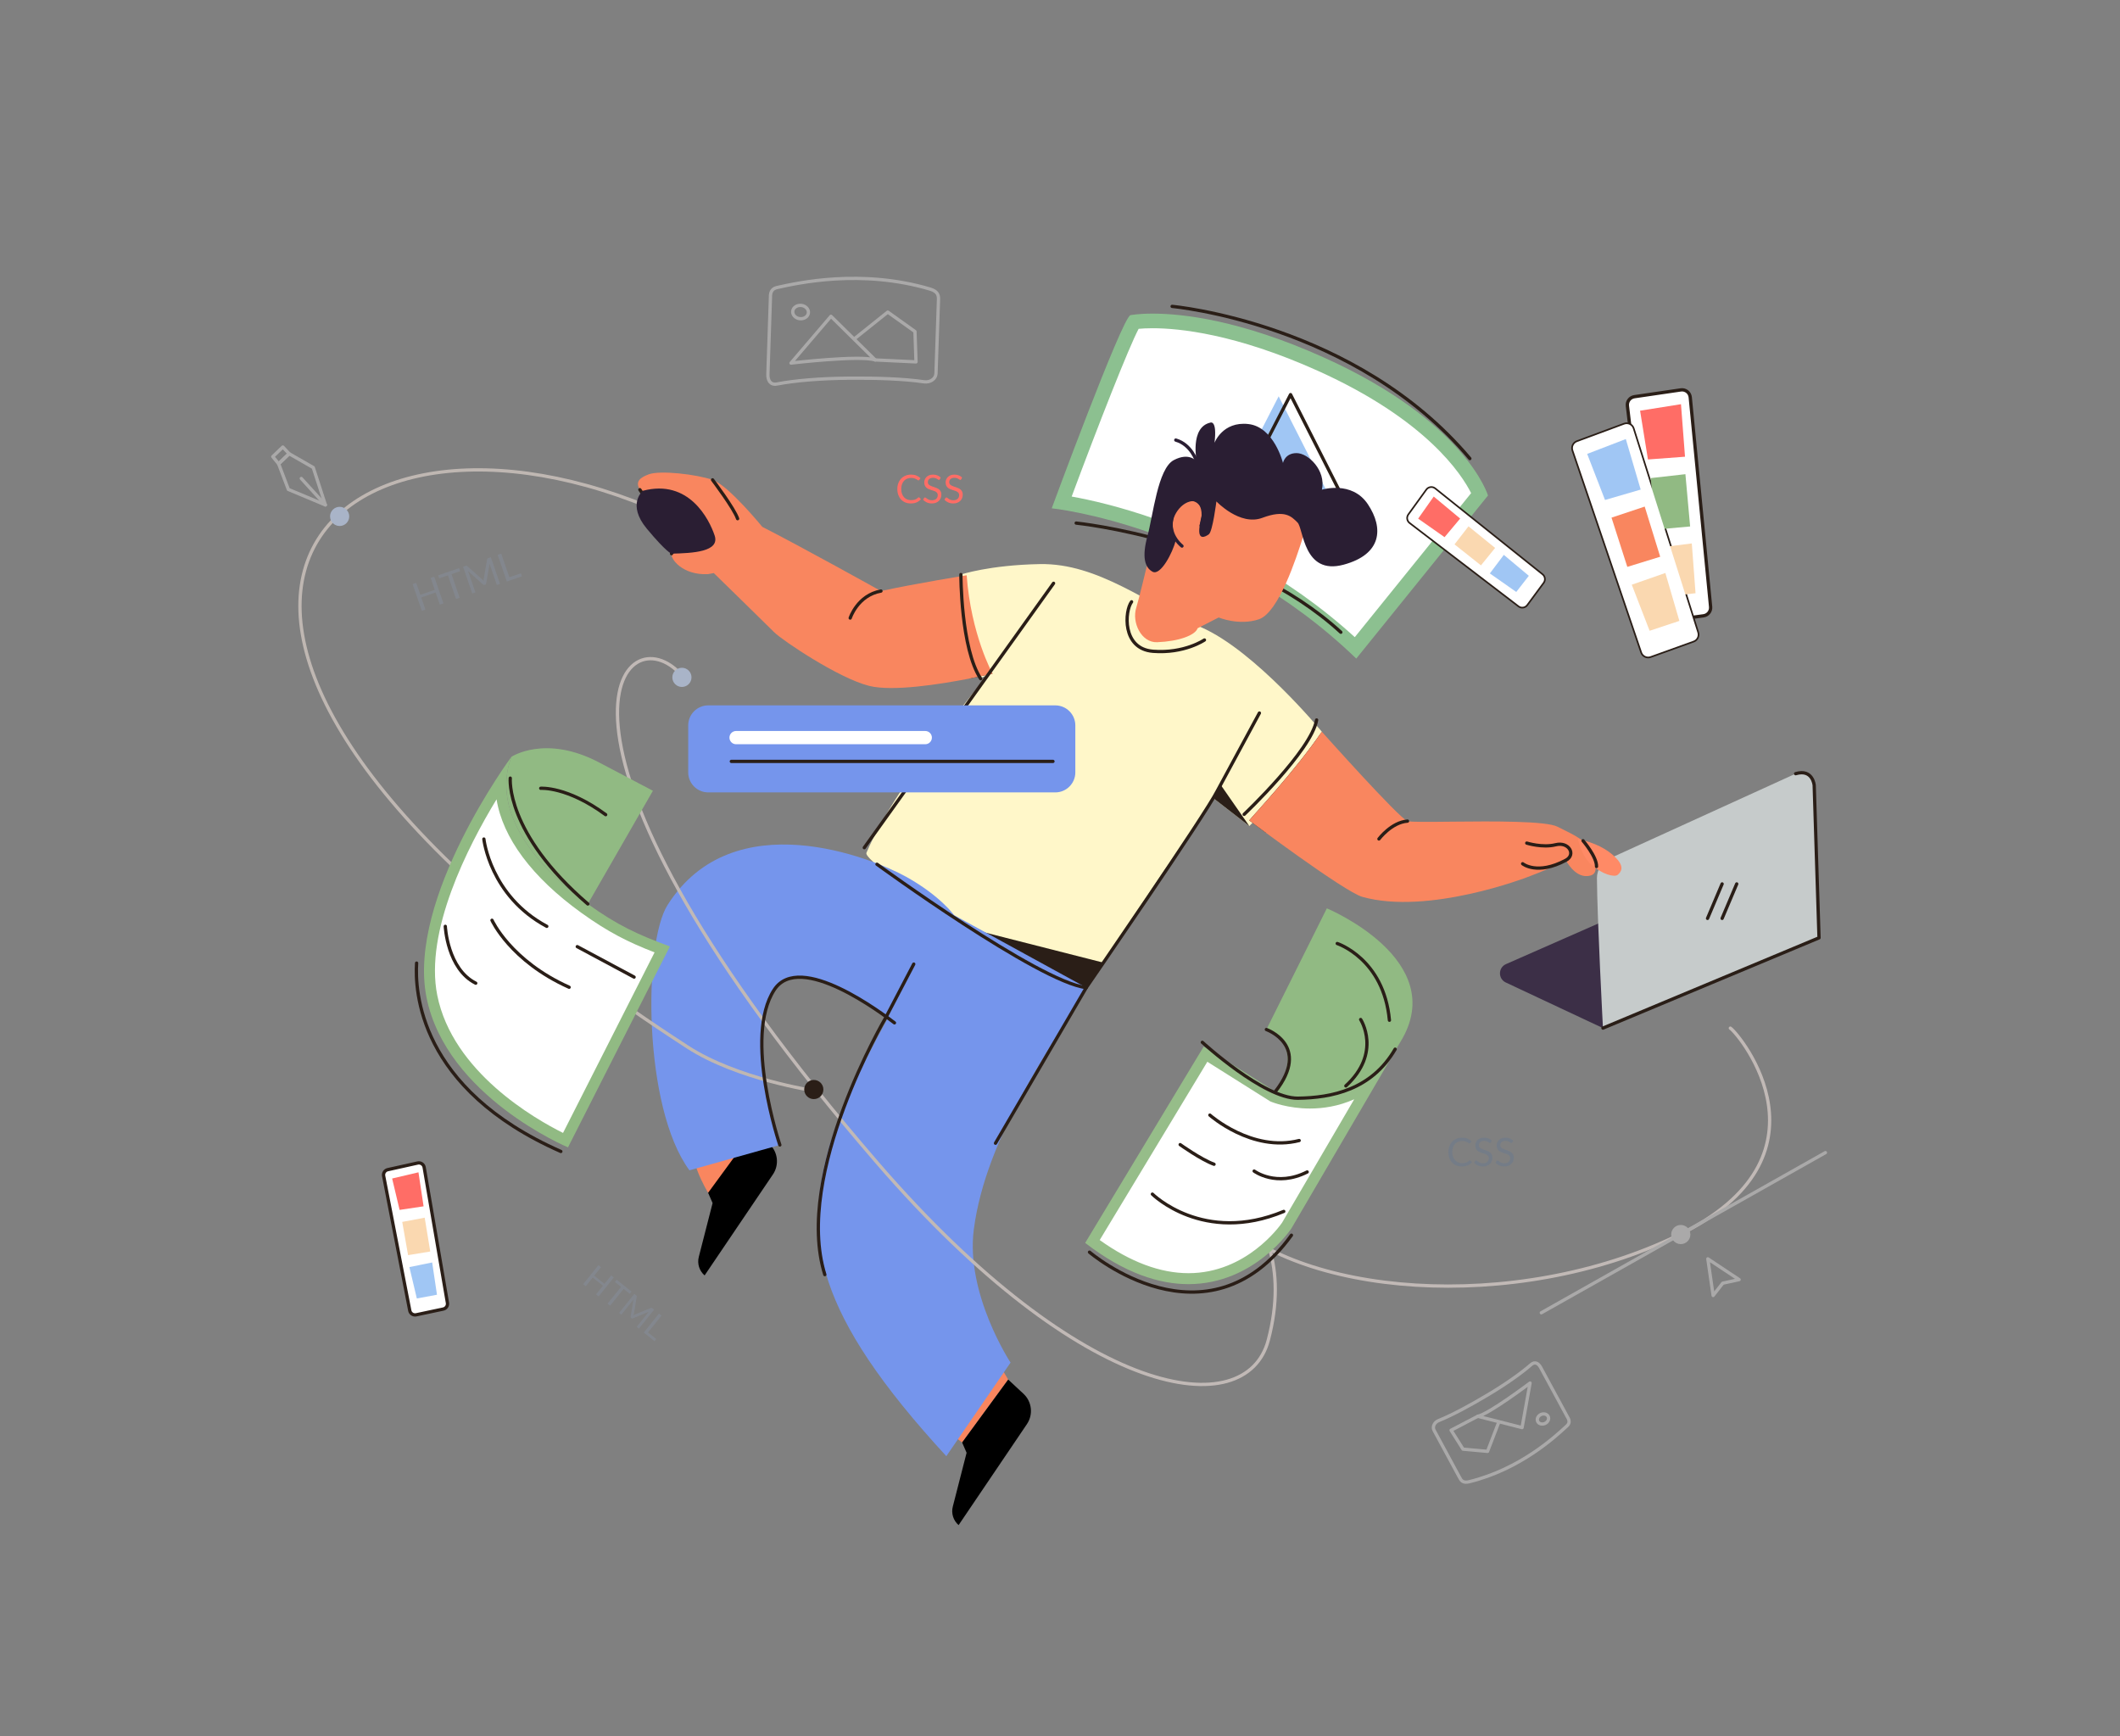 <svg width="646" height="529" viewBox="0 0 646 529" fill="none" xmlns="http://www.w3.org/2000/svg" class="hello-svg">
        <rect x="0" y="0" width="646" height="529" fill="#808080" stroke="none"/>
        <g id="Hello Image">
        <g id="video">
        <path id="Vector" d="M413.063 197.387C376.977 163.563 334.703 154.839 323.526 153.056C331.05 132.757 342.682 102.574 345.579 98.103C346.511 97.978 348.414 97.781 351.226 97.781C359.437 97.781 377.006 99.489 402.423 110.926C439.127 127.441 448.953 146.022 450.883 150.566L413.063 197.387Z" fill="white"/>
        <path id="Vector_2" d="M371.018 156.945L389.634 120.751L408.768 158.496L371.018 156.945Z" fill="#A0C6F4"/>
        <path id="Vector_3" d="M374.638 156.428L393.254 120.234L412.388 157.979L374.638 156.428Z" stroke="#2A1E17" stroke-miterlimit="10" stroke-linecap="round" stroke-linejoin="round"/>
        <path id="Vector_4" d="M233.991 114.029L234.763 90.739C234.682 88.565 235.567 87.872 236.907 87.576C243.236 86.176 262.469 81.888 283.389 88.071C286.092 88.871 286.006 90.302 285.963 91.589L285.215 113.794C285.16 115.424 283.457 116.605 281.555 116.327C275.448 115.432 267.14 115.156 258.702 115.227C249.986 115.301 242.219 115.949 236.782 116.996C234.709 117.395 233.931 115.849 233.991 114.029Z" stroke="#AAA9A9" stroke-miterlimit="10" stroke-linecap="round" stroke-linejoin="round"/>
        <path id="Vector_5" d="M241.031 110.624L253.207 96.373L266.687 109.673C262.04 108.16 241.031 110.624 241.031 110.624Z" stroke="#AAA9A9" stroke-miterlimit="10" stroke-linecap="round" stroke-linejoin="round"/>
        <path id="Vector_6" d="M260.671 102.969L270.515 95.092L278.809 101.012L279.121 110.267L266.684 109.673" stroke="#AAA9A9" stroke-miterlimit="10" stroke-linecap="round" stroke-linejoin="round"/>
        <path id="Vector_7" d="M246.331 94.951C246.459 96.073 245.498 97.042 244.181 97.114C242.865 97.187 241.694 96.335 241.565 95.212C241.436 94.09 242.399 93.121 243.715 93.048C245.031 92.976 246.203 93.828 246.331 94.951Z" stroke="#AAA9A9" stroke-miterlimit="10" stroke-linecap="round" stroke-linejoin="round"/>
        <path id="Vector_8" d="M351.228 100.009C359.26 100.009 376.472 101.692 401.511 112.957C434.718 127.899 445.448 144.602 448.275 150.253L412.827 194.136C391.495 174.716 368.502 163.989 352.599 158.342C341.322 154.338 332.091 152.286 326.557 151.292C334.873 128.945 343.923 105.94 346.961 100.189C347.947 100.097 349.376 100.009 351.228 100.009ZM351.228 95.554C346.762 95.554 344.467 96.025 344.467 96.025C341.858 96.895 320.479 154.876 320.479 154.876C320.479 154.876 371.227 160.052 413.278 200.666L453.418 150.973C453.418 150.973 446.72 128.414 403.338 108.895C377.917 97.456 360.196 95.554 351.228 95.554Z" fill="#8CC090"/>
        <path id="Vector_9" d="M469.442 416.618L477.609 431.698C478.469 433.049 478.165 433.819 477.424 434.505C473.923 437.746 463.3 447.619 447.713 451.466C445.699 451.964 445.222 451.023 444.77 450.19L436.99 435.808C436.42 434.751 437.061 433.368 438.373 432.839C442.585 431.136 447.964 428.223 453.297 425.043C458.806 421.757 463.499 418.457 466.563 415.773C467.734 414.745 468.803 415.439 469.442 416.618Z" stroke="#AAA9A9" stroke-miterlimit="10" stroke-linecap="round" stroke-linejoin="round"/>
        <path id="Vector_10" d="M466.236 421.397L463.799 434.976L450.293 431.535C453.807 430.772 466.236 421.397 466.236 421.397Z" stroke="#AAA9A9" stroke-miterlimit="10" stroke-linecap="round" stroke-linejoin="round"/>
        <path id="Vector_11" d="M456.606 433.561L453.282 442.222L445.812 441.546L442.173 435.781L450.293 431.537" stroke="#AAA9A9" stroke-miterlimit="10" stroke-linecap="round" stroke-linejoin="round"/>
        <path id="Vector_12" d="M468.696 433.323C468.198 432.657 468.448 431.685 469.258 431.151C470.066 430.616 471.128 430.72 471.627 431.386C472.126 432.052 471.875 433.024 471.065 433.558C470.256 434.093 469.195 433.989 468.696 433.323Z" stroke="#AAA9A9" stroke-miterlimit="10" stroke-linecap="round" stroke-linejoin="round"/>
        <path id="Vector_13" d="M327.928 159.378C327.928 159.378 377.83 164.418 408.576 192.642" stroke="#2A1E17" stroke-miterlimit="10" stroke-linecap="round" stroke-linejoin="round"/>
        <path id="Vector_14" d="M357.163 93.355C357.163 93.355 413.111 98.395 447.892 139.723" stroke="#2A1E17" stroke-miterlimit="10" stroke-linecap="round" stroke-linejoin="round"/>
        </g>
        <g id="guy">
        <path id="Vector_15" d="M292.801 175.063C292.801 175.063 293.02 197.254 298.965 206.509L301.097 205.656C301.097 205.656 273.08 238.431 264.018 259.846C262.536 263.35 322.19 301.452 331.004 300.916C331.004 300.916 360.068 256.561 370.01 243.412L380.693 251.692C380.693 251.692 401.647 230.472 402.773 222.937C402.773 222.937 382.533 198.31 365.975 191.1C349.417 183.89 334.62 171.537 316.833 171.873C301.435 172.163 292.801 175.063 292.801 175.063Z" fill="#FFF7C9"/>
        <path id="Vector_16" d="M293.835 282.526L326.399 308.08L336.129 293.287L293.835 282.526Z" fill="#2A1E17"/>
        <path id="Vector_17" d="M307.211 420.345L303.33 413.784L289.561 436.731L293.175 439.511L307.211 420.345Z" fill="#F9865F"/>
        <path id="Vector_18" d="M385.75 253.746C382.678 251.488 380.662 249.972 380.662 249.972C381.514 248.836 394.979 234.494 402.773 222.936C402.773 222.936 387.007 254.669 385.75 253.746Z" fill="#2A1E17"/>
        <path id="Vector_19" d="M295.33 206.763C299.574 205.936 302.448 205.252 302.448 205.252C302.448 205.252 294.517 195.254 293.185 177.096C293.185 177.096 289.599 180.96 290.712 191.244C292.116 204.169 295.33 206.763 295.33 206.763Z" fill="#2A1E17"/>
        <path id="Vector_20" d="M215.775 363.433C215.775 363.433 208.64 351.833 211.701 346.149L234.465 348.585L215.775 363.433Z" fill="#F9865F"/>
        <path id="Vector_21" d="M215.775 363.433L217.14 366.566L212.935 382.965C212.405 385.031 213.091 387.215 214.705 388.609L235.523 357.837C237.5 354.916 237.052 350.988 234.465 348.585L229.815 344.263L215.775 363.433Z" fill="black"/>
        <path id="Vector_22" d="M237.632 348.859C237.632 348.859 226.504 316.008 235.92 301.582C243.692 289.678 269.081 309.041 272.56 311.651L290.727 278.845C290.727 278.845 286.533 272.965 276.236 267.21C265.94 261.453 223.406 244.215 203.417 275.749C196.029 287.404 195.916 337.416 210.084 356.584L237.632 348.859Z" fill="#7595EC"/>
        <path id="Vector_23" d="M290.726 278.845C282.464 287.542 257.968 329.906 252.46 350.153C245.092 377.236 247.862 399.699 288.359 443.681L307.934 415.17C307.934 415.17 294.171 394.271 296.74 374.573C300.457 346.074 320.74 318.443 331.003 300.915L290.726 278.845Z" fill="#7595EC"/>
        <path id="Vector_24" d="M380.662 249.973C381.514 248.837 394.979 234.495 402.773 222.937C402.773 222.937 426.334 249.335 428.889 250.186C429.841 250.502 435.616 250.427 442.788 250.353C454.912 250.227 471.026 250.106 474.593 251.889C480.271 254.727 483.677 256.146 485.097 260.121C486.517 264.096 487.075 266.689 483.678 266.932C479.704 267.217 477.149 262.108 477.149 262.108C477.149 262.108 473.902 264.069 465.511 267.217C465.511 267.217 435.318 278.937 415.136 273.269C409.623 271.721 380.662 249.973 380.662 249.973Z" fill="#F9865F"/>
        <path id="Vector_25" d="M197.638 144.539C195.047 145.526 193.474 146.704 194.971 149.204C196.472 151.703 197.138 150.703 201.468 150.37C205.802 150.037 211.966 153.202 214.131 158.533C216.296 163.864 215.631 164.697 214.465 165.363C213.298 166.029 204.969 167.028 204.635 168.694C204.302 170.36 208.01 175.278 215.675 174.944L217.508 174.611C217.508 174.611 233.625 190.351 235.957 192.683C238.289 195.016 255.431 206.627 264.873 208.988C272.051 210.781 286.591 208.468 295.33 206.763C299.575 205.936 302.448 205.252 302.448 205.252C302.448 205.252 295.891 193.441 294.558 175.283C294.558 175.283 278.871 177.803 268.448 180.089C268.448 180.089 244.121 166.529 232.293 160.532C232.293 160.532 221.963 147.872 217.132 146.206C212.3 144.539 201.138 143.206 197.638 144.539Z" fill="#F9865F"/>
        <path id="Vector_26" d="M396.944 163.95C395.072 169.767 389.672 186.596 383.647 188.674C377.62 190.751 371.346 188.142 371.346 188.142L364.928 191.427C364.212 193.575 359.146 195.425 352.605 195.677C347.761 195.863 344.813 189.644 346.246 185.141C346.904 183.074 349.362 172.883 349.362 172.883C349.362 172.883 354.557 153.77 359.336 149.822C364.115 145.875 368.605 141.966 381.361 147.121C400.891 155.017 396.944 163.95 396.944 163.95Z" fill="#F9865F"/>
        <path id="Vector_27" d="M358.223 164.778C357.365 168.351 353.65 175.495 351.221 174.209C348.791 172.923 347.934 169.636 349.649 163.35C351.364 157.063 352.793 142.774 357.652 140.202C362.511 137.63 364.654 140.63 364.654 140.63C364.654 140.63 362.511 130.2 368.798 128.771C368.798 128.771 370.942 127.771 370.084 134.915C370.084 134.915 372.514 128.342 380.373 129.2C388.231 130.057 390.947 141.059 390.947 141.059C390.947 141.059 391.519 138.059 395.091 138.059C398.664 138.059 404.094 143.346 402.809 149.204C402.809 149.204 411.951 146.343 416.813 153.634C421.671 160.921 421.1 168.923 409.381 172.065C397.13 175.353 397.235 161.063 395.378 159.206C393.519 157.349 391.519 155.205 384.66 157.777C377.801 160.348 370.656 152.776 370.656 152.776C370.656 152.776 369.513 161.921 368.369 162.778C367.225 163.636 364.94 164.778 365.511 160.492C366.084 156.205 366.798 156.634 366.369 155.491C365.941 154.348 364.008 150.742 359.94 153.919C355.366 157.492 358.223 164.778 358.223 164.778Z" fill="#2A1E33"/>
        <path id="Vector_28" d="M293.175 439.511L294.539 442.644L290.335 459.045C289.804 461.11 290.491 463.293 292.103 464.687L312.921 433.917C314.898 430.994 314.451 427.066 311.864 424.663L307.213 420.343L293.175 439.511Z" fill="black"/>
        <path id="Vector_29" d="M292.801 175.063C292.801 175.063 292.756 197.568 298.823 206.794" stroke="#2A1E17" stroke-miterlimit="10" stroke-linecap="round" stroke-linejoin="round"/>
        <path id="Vector_30" d="M488.448 313.249L458.836 299.354C456.446 298.231 456.488 294.821 458.904 293.758L513.998 269.518C514.777 269.175 515.665 269.171 516.448 269.507L554.29 285.748L488.448 313.249Z" fill="#3C2F47"/>
        <path id="Vector_31" d="M486.614 267.582C486.689 279.834 488.447 313.249 488.447 313.249L554.289 285.749L552.813 239.25C552.722 236.396 549.756 234.554 547.159 235.738L490.469 261.57C488.111 262.643 486.598 264.992 486.614 267.582Z" fill="#C6CBCB"/>
        <path id="Vector_32" d="M520.316 279.829L524.761 269.323" stroke="#2A1E17" stroke-miterlimit="10" stroke-linecap="round" stroke-linejoin="round"/>
        <path id="Vector_33" d="M524.761 279.829L529.208 269.323" stroke="#2A1E17" stroke-miterlimit="10" stroke-linecap="round" stroke-linejoin="round"/>
        <path id="Vector_34" d="M197.702 154.491C95.274 112.036 16.418 193.802 209.501 319.01C224.704 328.871 248.021 332.329 248.021 332.329" stroke="#BFB7B2" stroke-miterlimit="10" stroke-linecap="round" stroke-linejoin="round"/>
        <path id="Vector_35" d="M84.908 141.316L88.106 138.248L95.452 142.452L99.149 153.848L87.869 149.128L84.908 141.316Z" stroke="#AAA9A9" stroke-miterlimit="10" stroke-linecap="round" stroke-linejoin="round"/>
        <path id="Vector_36" d="M88.106 138.248L84.908 141.317L83.118 139.144L86.188 136.203L88.106 138.248Z" stroke="#AAA9A9" stroke-miterlimit="10" stroke-linecap="round" stroke-linejoin="round"/>
        <path id="Vector_37" d="M99.148 153.848L91.813 145.79" stroke="#AAA9A9" stroke-miterlimit="10" stroke-linecap="round" stroke-linejoin="round"/>
        <path id="Vector_38" d="M522.019 394.728L520.404 383.555L529.934 389.89L524.946 390.977L522.019 394.728Z" stroke="#AAA9A9" stroke-miterlimit="10" stroke-linecap="round" stroke-linejoin="round"/>
        <path id="Vector_39" d="M205.989 204.025C187.932 188.094 158.093 227.82 267.281 354.264C330.267 427.206 379.755 433.747 386.46 408.371C398.487 362.843 355.052 351.334 371.214 369.166C394.715 395.096 461.562 400.573 511.376 376.377C560.527 352.502 530.315 315.425 527.264 313.263" stroke="#C1B9B6" stroke-miterlimit="10" stroke-linecap="round" stroke-linejoin="round"/>
        <path id="Vector_40" d="M515.084 376.151C515.084 377.763 513.776 379.072 512.163 379.072C510.549 379.072 509.242 377.763 509.242 376.151C509.242 374.538 510.549 373.23 512.163 373.23C513.776 373.23 515.084 374.538 515.084 376.151Z" fill="#AAA9A9"/>
        <path id="Vector_41" d="M469.661 399.989L556.238 351.196" stroke="#AAA9A9" stroke-miterlimit="10" stroke-linecap="round" stroke-linejoin="round"/>
        <path id="Vector_42" d="M488.448 313.249L554.289 285.749L552.813 239.251C552.813 239.251 552.375 234.173 547.159 235.738" stroke="#2A1E17" stroke-miterlimit="10" stroke-linecap="round" stroke-linejoin="round"/>
        <path id="Vector_43" d="M106.416 157.346C106.416 158.958 105.109 160.267 103.495 160.267C101.882 160.267 100.574 158.958 100.574 157.346C100.574 155.733 101.882 154.425 103.495 154.425C105.109 154.425 106.416 155.733 106.416 157.346Z" fill="#A9B4C8"/>
        <path id="Vector_44" d="M194.973 149.204C196.473 151.703 197.139 150.703 201.471 150.37C205.803 150.037 211.967 153.202 214.132 158.533C216.296 163.864 215.633 164.697 214.466 165.363C213.299 166.029 204.97 167.028 204.636 168.694" stroke="#2A1E17" stroke-miterlimit="10" stroke-linecap="round" stroke-linejoin="round"/>
        <path id="Vector_45" d="M204.636 168.695C211.156 168.541 219.417 168.127 217.764 163.171C216.111 158.216 209.917 145.825 195.873 149.542C195.873 149.542 190.916 153.672 197.111 161.107C203.307 168.539 204.636 168.695 204.636 168.695Z" fill="#2A1E33"/>
        <path id="Vector_46" d="M237.632 348.859C237.632 348.859 226.504 316.008 235.92 301.582C243.692 289.678 269.081 309.041 272.56 311.651" stroke="#2A1E17" stroke-miterlimit="10" stroke-linecap="round" stroke-linejoin="round"/>
        <path id="Vector_47" d="M480.862 255.658C485.941 256.749 489.809 258.681 492.469 261.462C495.129 264.242 493.92 265.693 492.954 266.539C491.986 267.386 488.239 266.419 484.974 263.517C481.709 260.615 480.862 255.658 480.862 255.658Z" fill="#FF8A66"/>
        <path id="Vector_48" d="M380.692 251.692L370.009 243.412L371.711 238.775L380.692 251.692Z" fill="#2A1E17"/>
        <path id="Vector_49" d="M360.168 166.379C357.443 164.089 355.551 160.055 357.951 156.022C360.351 151.988 364.275 151.442 365.474 152.969C366.674 154.495 367.137 157.068 366.01 160.12" stroke="#2A1E33" stroke-miterlimit="10" stroke-linecap="round" stroke-linejoin="round"/>
        <path id="Vector_50" d="M364.653 140.631C364.653 140.631 363.059 135.445 358.281 134.081" stroke="#2A1E33" stroke-miterlimit="10" stroke-linecap="round" stroke-linejoin="round"/>
        <path id="Vector_51" d="M263.365 258.281L321.039 177.725" stroke="#2A1E17" stroke-miterlimit="10" stroke-linecap="round" stroke-linejoin="round"/>
        <path id="Vector_52" d="M344.811 183.36C342.734 186.062 341.786 197.687 351.347 198.442C360.907 199.196 367.017 194.997 367.017 194.997" stroke="#2A1E17" stroke-miterlimit="10" stroke-linecap="round" stroke-linejoin="round"/>
        <path id="Vector_53" d="M217.131 146.206C217.131 146.206 223.723 154.93 224.76 158.038" stroke="#2A1E17" stroke-miterlimit="10" stroke-linecap="round" stroke-linejoin="round"/>
        <path id="Vector_54" d="M463.971 263.174C463.971 263.174 468.376 266.8 477.147 262.108C480.328 260.406 478.062 256.38 474.037 257.387C470.011 258.393 465.229 256.884 465.229 256.884" stroke="#2A1E17" stroke-miterlimit="10" stroke-linecap="round" stroke-linejoin="round"/>
        <path id="Vector_55" d="M482.374 256.162C482.374 256.162 486.599 261.091 486.483 264.02" stroke="#2A1E17" stroke-miterlimit="10" stroke-linecap="round" stroke-linejoin="round"/>
        <path id="Vector_56" d="M420.184 255.625C420.184 255.625 424.006 250.535 428.888 250.186" stroke="#2A1E17" stroke-miterlimit="10" stroke-linecap="round" stroke-linejoin="round"/>
        <path id="Vector_57" d="M259.069 188.314C259.069 188.314 261.3 181.367 268.447 180.089" stroke="#2A1E17" stroke-miterlimit="10" stroke-linecap="round" stroke-linejoin="round"/>
        <path id="Vector_58" d="M278.436 293.752L269.91 310.063C269.91 310.063 241.797 357.632 251.336 388.365" stroke="#2A1E17" stroke-miterlimit="10" stroke-linecap="round" stroke-linejoin="round"/>
        <path id="Vector_59" d="M303.343 348.328L331.004 300.916C331.004 300.916 367.258 248.34 370.968 240.921L383.761 217.255" stroke="#2A1E17" stroke-miterlimit="10" stroke-linecap="round" stroke-linejoin="round"/>
        <path id="Vector_60" d="M267.227 263.331C267.227 263.331 316.416 299.19 331.004 300.917" stroke="#2A1E17" stroke-miterlimit="10" stroke-linecap="round" stroke-linejoin="round"/>
        <path id="Vector_61" d="M401.193 219.37C399.648 228.646 379.112 248.124 379.112 248.124" stroke="#2A1E17" stroke-miterlimit="10" stroke-linecap="round" stroke-linejoin="round"/>
        <path id="Vector_62" d="M250.901 331.969C250.901 333.581 249.593 334.888 247.98 334.888C246.367 334.888 245.059 333.581 245.059 331.969C245.059 330.355 246.367 329.048 247.98 329.048C249.593 329.048 250.901 330.355 250.901 331.969Z" fill="#2A1E17"/>
        <path id="Vector_63" d="M210.713 206.386C210.713 207.998 209.404 209.307 207.791 209.307C206.179 209.307 204.871 207.998 204.871 206.386C204.871 204.773 206.179 203.465 207.791 203.465C209.404 203.465 210.713 204.774 210.713 206.386Z" fill="#A9B4C8"/>
        </g>
        <g id="color-pallete">
        <path id="Vector_64" d="M429.679 159.157L462.865 184.554C463.592 185.111 464.635 184.963 465.18 184.226L470.19 177.436C470.712 176.726 470.583 175.732 469.895 175.183L437.177 149.007C436.446 148.421 435.375 148.567 434.826 149.325L429.347 156.895C428.827 157.614 428.973 158.618 429.679 159.157Z" stroke="#2A1E17" stroke-miterlimit="10" stroke-linecap="round" stroke-linejoin="round"/>
        <path id="Vector_65" d="M116.902 358.3L124.863 399.319C125.037 400.22 125.915 400.8 126.812 400.611L135.067 398.858C135.928 398.676 136.491 397.845 136.343 396.977L129.249 355.684C129.09 354.762 128.192 354.159 127.278 354.361L118.156 356.386C117.289 356.579 116.733 357.427 116.902 358.3Z" fill="white"/>
        <path id="Vector_66" d="M429.679 159.157L462.865 184.554C463.592 185.111 464.635 184.963 465.18 184.226L470.19 177.436C470.712 176.726 470.583 175.732 469.895 175.183L437.177 149.007C436.446 148.421 435.375 148.567 434.826 149.325L429.347 156.895C428.827 157.614 428.973 158.618 429.679 159.157Z" fill="white"/>
        <path id="Vector_67" d="M432.135 158.023L440.183 163.669L444.933 158.002L436.882 151.29L432.135 158.023Z" fill="#FF6D66"/>
        <path id="Vector_68" d="M495.894 123.649L503.456 187.191C503.619 188.586 504.898 189.573 506.289 189.382L519.093 187.629C520.429 187.446 521.382 186.241 521.252 184.899L515.046 121.04C514.906 119.612 513.602 118.591 512.184 118.799L498.025 120.869C496.678 121.066 495.734 122.299 495.894 123.649Z" fill="white"/>
        <path id="Vector_69" d="M443.214 165.871L451.271 172.265L455.59 166.951L447.48 160.369L443.214 165.871Z" fill="#FAD8B0"/>
        <path id="Vector_70" d="M453.983 174.72L462.03 180.367L465.864 175.442L458.24 169.063L453.983 174.72Z" fill="#A0C6F4"/>
        <path id="Vector_71" d="M495.894 123.649L503.456 187.191C503.619 188.586 504.898 189.573 506.289 189.382L519.093 187.629C520.429 187.446 521.382 186.241 521.252 184.899L515.046 121.04C514.906 119.612 513.602 118.591 512.184 118.799L498.025 120.869C496.678 121.066 495.734 122.299 495.894 123.649Z" stroke="#2A1E17" stroke-miterlimit="10" stroke-linecap="round" stroke-linejoin="round"/>
        <path id="Vector_72" d="M479.387 137.178L500.328 198.727C500.687 199.784 501.844 200.341 502.894 199.962L516.01 195.241C517.019 194.878 517.562 193.782 517.239 192.76L497.575 130.603C497.232 129.515 496.047 128.937 494.978 129.332L480.584 134.662C479.568 135.039 479.039 136.155 479.387 137.178Z" stroke="#2A1E17" stroke-miterlimit="10" stroke-linecap="round" stroke-linejoin="round"/>
        <path id="Vector_73" d="M499.762 125.135L502.158 139.998L513.45 139.157L512.225 123.155L499.762 125.135Z" fill="#FF6D66"/>
        <path id="Vector_74" d="M502.977 145.674L504.566 161.345L515.011 160.411L513.572 144.479L502.977 145.674Z" fill="#91BA83"/>
        <path id="Vector_75" d="M504.763 166.942L507.161 181.806L516.661 180.752L515.521 165.574L504.763 166.942Z" fill="#FAD8B0"/>
        <path id="Vector_76" d="M116.902 358.3L124.863 399.319C125.037 400.22 125.915 400.8 126.812 400.611L135.067 398.858C135.928 398.676 136.491 397.845 136.343 396.977L129.249 355.684C129.09 354.762 128.192 354.159 127.278 354.361L118.156 356.386C117.289 356.579 116.733 357.427 116.902 358.3Z" stroke="#2A1E17" stroke-miterlimit="10" stroke-linecap="round" stroke-linejoin="round"/>
        <path id="Vector_77" d="M119.491 359.081L121.762 368.647L129.075 367.559L127.512 357.194L119.491 359.081Z" fill="#FF6D66"/>
        <path id="Vector_78" d="M479.387 137.178L500.328 198.727C500.687 199.784 501.844 200.341 502.894 199.962L516.01 195.241C517.019 194.878 517.562 193.782 517.239 192.76L497.575 130.603C497.232 129.515 496.047 128.937 494.978 129.332L480.584 134.662C479.568 135.039 479.039 136.155 479.387 137.178Z" fill="white"/>
        <path id="Vector_79" d="M483.64 138.301L489.074 152.34L499.945 149.17L495.415 133.772L483.64 138.301Z" fill="#A0C6F4"/>
        <path id="Vector_80" d="M491.056 157.722L495.869 172.719L505.892 169.633L501.171 154.351L491.056 157.722Z" fill="#F9865F"/>
        <path id="Vector_81" d="M497.227 178.154L502.663 192.193L511.734 189.187L507.464 174.579L497.227 178.154Z" fill="#FAD8B0"/>
        <path id="Vector_82" d="M122.566 372.304L124.351 382.434L131.108 381.325L129.409 371.019L122.566 372.304Z" fill="#FAD8B0"/>
        <path id="Vector_83" d="M124.747 386.07L127.018 395.634L133.155 394.495L131.687 384.664L124.747 386.07Z" fill="#A0C6F4"/>
        </g>
        <g id="left-page">
        <path id="Vector_84" d="M321.564 241.438H215.816C212.444 241.438 209.709 238.704 209.709 235.332V221.03C209.709 217.656 212.444 214.922 215.816 214.922H321.564C324.937 214.922 327.671 217.656 327.671 221.03V235.332C327.671 238.703 324.937 241.438 321.564 241.438Z" fill="#7595EC"/>
        <path id="Vector_85" d="M281.944 226.763H224.295C223.18 226.763 222.276 225.86 222.276 224.745C222.276 223.631 223.18 222.728 224.295 222.728H281.944C283.059 222.728 283.963 223.631 283.963 224.745C283.962 225.86 283.059 226.763 281.944 226.763Z" fill="white"/>
        <path id="Vector_86" d="M222.853 231.99H320.857" stroke="#2A1E17" stroke-miterlimit="10" stroke-linecap="round" stroke-linejoin="round"/>
        <path id="Vector_87" d="M179.119 275.434C164.111 264.63 149.365 247.84 155.834 230.594C155.834 230.594 166.182 223.695 182.568 232.318L198.955 240.941L179.119 275.434Z" fill="#91BA83"/>
        <path id="Vector_88" d="M172.316 347.41C165.563 344.218 136.73 329.208 131.6 303.564C127.168 281.401 144.114 251.53 152.604 238.332C152.058 255.851 169.654 270.678 178.143 276.791C186.742 282.978 193.065 286.009 201.79 289.284L172.316 347.41Z" fill="white"/>
        <path id="Vector_89" d="M151.313 243.543C153.153 255.186 162.041 267.256 177.167 278.145C185.334 284.024 191.476 287.098 199.461 290.184L171.567 345.194C163.067 340.966 137.92 326.64 133.239 303.235C129.347 283.779 142.541 257.972 151.313 243.543ZM155.834 230.594C155.834 230.594 123.926 273.709 129.962 303.89C135.999 334.071 173.082 349.592 173.082 349.592L204.128 288.367C194.426 284.811 188.123 281.914 179.119 275.433C164.112 264.63 149.365 247.84 155.834 230.594Z" fill="#91BA83"/>
        <path id="Vector_90" d="M147.443 255.648C147.443 255.648 149.3 272.97 166.621 282.247" stroke="#2A1E17" stroke-miterlimit="10" stroke-linecap="round" stroke-linejoin="round"/>
        <path id="Vector_91" d="M175.901 288.433L193.222 297.712" stroke="#2A1E17" stroke-miterlimit="10" stroke-linecap="round" stroke-linejoin="round"/>
        <path id="Vector_92" d="M149.918 280.392C149.918 280.392 155.485 292.764 173.425 300.806" stroke="#2A1E17" stroke-miterlimit="10" stroke-linecap="round" stroke-linejoin="round"/>
        <path id="Vector_93" d="M135.689 282.248C135.689 282.248 136.308 295.238 144.968 299.569" stroke="#2A1E17" stroke-miterlimit="10" stroke-linecap="round" stroke-linejoin="round"/>
        <path id="Vector_94" d="M155.485 237.092C155.485 237.092 153.882 253.774 179.12 275.434" stroke="#2A1E17" stroke-miterlimit="10" stroke-linecap="round" stroke-linejoin="round"/>
        <path id="Vector_95" d="M164.766 240.185C164.766 240.185 172.808 239.566 184.56 248.227" stroke="#2A1E17" stroke-miterlimit="10" stroke-linecap="round" stroke-linejoin="round"/>
        <path id="Vector_96" d="M126.946 293.447C126.428 301.722 127.462 331.71 170.899 350.841" stroke="#2A1E17" stroke-miterlimit="10" stroke-linecap="round" stroke-linejoin="round"/>
        </g>
        <g id="right-page">
        <path id="Vector_97" d="M404.314 276.764L385.889 313.685C385.889 313.685 398.386 318.283 388.616 332.606C388.616 332.606 411.712 342.184 426.827 317.309C441.941 292.433 404.314 276.764 404.314 276.764Z" fill="#91BA83"/>
        <path id="Vector_98" d="M362.145 389.598C352.822 389.598 342.983 385.791 332.879 378.278L367.347 321.189L387.846 334.096L387.976 334.151C388.167 334.229 392.73 336.089 399.171 336.091H399.172C404.351 336.091 410.886 334.881 417.253 330.377L392.059 373.473C391.999 373.557 381.153 389.598 362.148 389.598H362.145Z" fill="white"/>
        <path id="Vector_99" d="M385.889 313.685C385.889 313.685 399.631 318.535 388.616 332.606" stroke="#2A1E17" stroke-miterlimit="10" stroke-linecap="round" stroke-linejoin="round"/>
        <path id="Vector_100" d="M367.897 323.51L386.836 335.434L387.075 335.584L387.337 335.693C387.541 335.778 392.402 337.759 399.171 337.759C403.123 337.759 407.822 337.095 412.653 334.934L390.671 372.539C389.951 373.583 379.744 387.927 362.148 387.927C353.564 387.927 344.475 384.534 335.101 377.831L367.897 323.51ZM426.827 317.309C418.287 331.362 407.202 334.418 399.171 334.418C392.989 334.418 388.616 332.606 388.616 332.606L366.795 318.868L330.671 378.703C342.768 388.028 353.319 391.268 362.146 391.268C382.328 391.268 393.5 374.315 393.5 374.315L426.827 317.309Z" fill="#96BD89"/>
        <path id="Vector_101" d="M368.664 339.763C368.664 339.763 381.512 351.171 395.88 347.508" stroke="#2A1E17" stroke-miterlimit="10" stroke-linecap="round" stroke-linejoin="round"/>
        <path id="Vector_102" d="M382.159 356.812C382.159 356.812 388.901 361.863 398.323 357.086" stroke="#2A1E17" stroke-miterlimit="10" stroke-linecap="round" stroke-linejoin="round"/>
        <path id="Vector_103" d="M351.149 363.839C351.149 363.839 366.703 379.308 391.186 369.106" stroke="#2A1E17" stroke-miterlimit="10" stroke-linecap="round" stroke-linejoin="round"/>
        <path id="Vector_104" d="M359.614 348.755C359.614 348.755 365.959 353.292 369.935 354.741" stroke="#2A1E17" stroke-miterlimit="10" stroke-linecap="round" stroke-linejoin="round"/>
        <path id="Vector_105" d="M407.478 287.481C407.478 287.481 421.679 292.125 423.38 310.859" stroke="#2A1E17" stroke-miterlimit="10" stroke-linecap="round" stroke-linejoin="round"/>
        <path id="Vector_106" d="M414.615 310.633C414.615 310.633 421.153 320.75 410.102 330.867" stroke="#2A1E17" stroke-miterlimit="10" stroke-linecap="round" stroke-linejoin="round"/>
        <path id="Vector_107" d="M331.987 381.526C331.987 381.526 367.645 412.063 393.523 376.355" stroke="#2A1E17" stroke-miterlimit="10" stroke-linecap="round" stroke-linejoin="round"/>
        <path id="Vector_108" d="M366.369 317.585C366.369 317.585 385.087 334.73 395.449 334.614C405.811 334.498 417.961 332.03 425.129 319.671" stroke="#2A1E17" stroke-miterlimit="10" stroke-linecap="round" stroke-linejoin="round"/>
        </g>
        <g id="text">
        <path id="HTML" d="M132.323 175.714L135.124 183.843L134.023 184.222L132.749 180.523L128.364 182.034L129.638 185.733L128.537 186.112L125.737 177.982L126.837 177.603L128.086 181.228L132.472 179.718L131.223 176.093L132.323 175.714ZM140.217 174.029L137.585 174.936L140.067 182.14L138.972 182.517L136.49 175.313L133.852 176.221L133.534 175.297L139.899 173.104L140.217 174.029ZM149.564 169.775L152.364 177.905L151.4 178.237L149.342 172.263C149.315 172.184 149.287 172.098 149.26 172.006C149.236 171.913 149.212 171.817 149.187 171.72L148.146 177.765C148.118 177.965 148.015 178.095 147.837 178.157L147.678 178.211C147.501 178.273 147.339 178.233 147.193 178.093L142.587 173.968C142.678 174.161 142.754 174.342 142.812 174.512L144.87 180.486L143.906 180.818L141.105 172.689L141.916 172.409C142.015 172.376 142.094 172.359 142.153 172.36C142.213 172.36 142.282 172.396 142.361 172.466L146.893 176.502C146.97 176.577 147.046 176.657 147.121 176.741C147.2 176.823 147.276 176.909 147.349 176.998C147.352 176.883 147.357 176.769 147.365 176.657C147.371 176.54 147.384 176.428 147.401 176.32L148.437 170.373C148.452 170.27 148.483 170.2 148.53 170.163C148.58 170.125 148.654 170.089 148.752 170.055L149.564 169.775ZM158.737 174.675L159.055 175.6L154.443 177.189L151.642 169.059L152.737 168.682L155.219 175.887L158.737 174.675Z" fill="#83878E"/>
        <path id="HTML_2" d="M187.038 389.232L182.406 395.018L181.622 394.391L183.73 391.758L180.608 389.26L178.501 391.893L177.717 391.266L182.349 385.479L183.133 386.106L181.067 388.687L184.189 391.185L186.255 388.605L187.038 389.232ZM191.904 394.205L190.03 392.706L185.925 397.834L185.145 397.21L189.251 392.082L187.373 390.579L187.9 389.921L192.431 393.547L191.904 394.205ZM199.311 399.053L194.679 404.84L193.993 404.29L197.396 400.038C197.442 399.982 197.491 399.922 197.546 399.86C197.603 399.799 197.661 399.738 197.72 399.675L192.837 401.703C192.678 401.774 192.535 401.76 192.409 401.658L192.296 401.568C192.169 401.466 192.124 401.331 192.159 401.16L193.041 395.903C192.942 396.059 192.845 396.197 192.748 396.318L189.344 400.57L188.658 400.021L193.29 394.234L193.867 394.697C193.937 394.753 193.986 394.802 194.013 394.846C194.04 394.89 194.046 394.956 194.031 395.046L193.179 400.208C193.16 400.298 193.137 400.39 193.11 400.484C193.087 400.58 193.059 400.675 193.028 400.769C193.113 400.718 193.198 400.669 193.284 400.623C193.372 400.574 193.459 400.531 193.546 400.495L198.356 398.508C198.438 398.472 198.504 398.462 198.552 398.479C198.603 398.498 198.664 398.535 198.734 398.591L199.311 399.053ZM199.969 407.993L199.442 408.651L196.159 406.024L200.791 400.237L201.571 400.861L197.465 405.989L199.969 407.993Z" fill="#83878E"/>
        <path id="CSS" d="M447.907 353.548C447.971 353.548 448.027 353.574 448.075 353.626L448.537 354.124C448.185 354.532 447.757 354.85 447.253 355.078C446.753 355.306 446.147 355.42 445.435 355.42C444.819 355.42 444.259 355.314 443.755 355.102C443.251 354.886 442.821 354.586 442.465 354.202C442.109 353.814 441.833 353.35 441.637 352.81C441.441 352.27 441.343 351.676 441.343 351.028C441.343 350.38 441.445 349.786 441.649 349.246C441.853 348.706 442.139 348.242 442.507 347.854C442.879 347.466 443.323 347.166 443.839 346.954C444.355 346.738 444.925 346.63 445.549 346.63C446.161 346.63 446.701 346.728 447.169 346.924C447.637 347.12 448.049 347.386 448.405 347.722L448.021 348.256C447.997 348.296 447.965 348.33 447.925 348.358C447.889 348.382 447.839 348.394 447.775 348.394C447.703 348.394 447.615 348.356 447.511 348.28C447.407 348.2 447.271 348.112 447.103 348.016C446.935 347.92 446.725 347.834 446.473 347.758C446.221 347.678 445.911 347.638 445.543 347.638C445.099 347.638 444.693 347.716 444.325 347.872C443.957 348.024 443.639 348.246 443.371 348.538C443.107 348.83 442.901 349.186 442.753 349.606C442.605 350.026 442.531 350.5 442.531 351.028C442.531 351.564 442.607 352.042 442.759 352.462C442.915 352.882 443.125 353.238 443.389 353.53C443.657 353.818 443.971 354.038 444.331 354.19C444.695 354.342 445.087 354.418 445.507 354.418C445.763 354.418 445.993 354.404 446.197 354.376C446.405 354.344 446.595 354.296 446.767 354.232C446.943 354.168 447.105 354.088 447.253 353.992C447.405 353.892 447.555 353.774 447.703 353.638C447.771 353.578 447.839 353.548 447.907 353.548ZM454.284 348.07C454.248 348.13 454.208 348.176 454.164 348.208C454.124 348.236 454.074 348.25 454.014 348.25C453.946 348.25 453.866 348.216 453.774 348.148C453.682 348.08 453.566 348.006 453.426 347.926C453.29 347.842 453.124 347.766 452.928 347.698C452.736 347.63 452.502 347.596 452.226 347.596C451.966 347.596 451.736 347.632 451.536 347.704C451.34 347.772 451.174 347.866 451.038 347.986C450.906 348.106 450.806 348.248 450.738 348.412C450.67 348.572 450.636 348.746 450.636 348.934C450.636 349.174 450.694 349.374 450.81 349.534C450.93 349.69 451.086 349.824 451.278 349.936C451.474 350.048 451.694 350.146 451.938 350.23C452.186 350.31 452.438 350.394 452.694 350.482C452.954 350.57 453.206 350.67 453.45 350.782C453.698 350.89 453.918 351.028 454.11 351.196C454.306 351.364 454.462 351.57 454.578 351.814C454.698 352.058 454.758 352.358 454.758 352.714C454.758 353.09 454.694 353.444 454.566 353.776C454.438 354.104 454.25 354.39 454.002 354.634C453.758 354.878 453.456 355.07 453.096 355.21C452.74 355.35 452.334 355.42 451.878 355.42C451.318 355.42 450.81 355.32 450.354 355.12C449.898 354.916 449.508 354.642 449.184 354.298L449.52 353.746C449.552 353.702 449.59 353.666 449.634 353.638C449.682 353.606 449.734 353.59 449.79 353.59C449.842 353.59 449.9 353.612 449.964 353.656C450.032 353.696 450.108 353.748 450.192 353.812C450.276 353.876 450.372 353.946 450.48 354.022C450.588 354.098 450.71 354.168 450.846 354.232C450.986 354.296 451.144 354.35 451.32 354.394C451.496 354.434 451.694 354.454 451.914 354.454C452.19 354.454 452.436 354.416 452.652 354.34C452.868 354.264 453.05 354.158 453.198 354.022C453.35 353.882 453.466 353.716 453.546 353.524C453.626 353.332 453.666 353.118 453.666 352.882C453.666 352.622 453.606 352.41 453.486 352.246C453.37 352.078 453.216 351.938 453.024 351.826C452.832 351.714 452.612 351.62 452.364 351.544C452.116 351.464 451.864 351.384 451.608 351.304C451.352 351.22 451.1 351.124 450.852 351.016C450.604 350.908 450.384 350.768 450.192 350.596C450 350.424 449.844 350.21 449.724 349.954C449.608 349.694 449.55 349.374 449.55 348.994C449.55 348.69 449.608 348.396 449.724 348.112C449.844 347.828 450.016 347.576 450.24 347.356C450.468 347.136 450.746 346.96 451.074 346.828C451.406 346.696 451.786 346.63 452.214 346.63C452.694 346.63 453.13 346.706 453.522 346.858C453.918 347.01 454.266 347.23 454.566 347.518L454.284 348.07ZM460.8 348.07C460.764 348.13 460.724 348.176 460.68 348.208C460.64 348.236 460.59 348.25 460.53 348.25C460.462 348.25 460.382 348.216 460.29 348.148C460.198 348.08 460.082 348.006 459.942 347.926C459.806 347.842 459.64 347.766 459.444 347.698C459.252 347.63 459.018 347.596 458.742 347.596C458.482 347.596 458.252 347.632 458.052 347.704C457.856 347.772 457.69 347.866 457.554 347.986C457.422 348.106 457.322 348.248 457.254 348.412C457.186 348.572 457.152 348.746 457.152 348.934C457.152 349.174 457.21 349.374 457.326 349.534C457.446 349.69 457.602 349.824 457.794 349.936C457.99 350.048 458.21 350.146 458.454 350.23C458.702 350.31 458.954 350.394 459.21 350.482C459.47 350.57 459.722 350.67 459.966 350.782C460.214 350.89 460.434 351.028 460.626 351.196C460.822 351.364 460.978 351.57 461.094 351.814C461.214 352.058 461.274 352.358 461.274 352.714C461.274 353.09 461.21 353.444 461.082 353.776C460.954 354.104 460.766 354.39 460.518 354.634C460.274 354.878 459.972 355.07 459.612 355.21C459.256 355.35 458.85 355.42 458.394 355.42C457.834 355.42 457.326 355.32 456.87 355.12C456.414 354.916 456.024 354.642 455.7 354.298L456.036 353.746C456.068 353.702 456.106 353.666 456.15 353.638C456.198 353.606 456.25 353.59 456.306 353.59C456.358 353.59 456.416 353.612 456.48 353.656C456.548 353.696 456.624 353.748 456.708 353.812C456.792 353.876 456.888 353.946 456.996 354.022C457.104 354.098 457.226 354.168 457.362 354.232C457.502 354.296 457.66 354.35 457.836 354.394C458.012 354.434 458.21 354.454 458.43 354.454C458.706 354.454 458.952 354.416 459.168 354.34C459.384 354.264 459.566 354.158 459.714 354.022C459.866 353.882 459.982 353.716 460.062 353.524C460.142 353.332 460.182 353.118 460.182 352.882C460.182 352.622 460.122 352.41 460.002 352.246C459.886 352.078 459.732 351.938 459.54 351.826C459.348 351.714 459.128 351.62 458.88 351.544C458.632 351.464 458.38 351.384 458.124 351.304C457.868 351.22 457.616 351.124 457.368 351.016C457.12 350.908 456.9 350.768 456.708 350.596C456.516 350.424 456.36 350.21 456.24 349.954C456.124 349.694 456.066 349.374 456.066 348.994C456.066 348.69 456.124 348.396 456.24 348.112C456.36 347.828 456.532 347.576 456.756 347.356C456.984 347.136 457.262 346.96 457.59 346.828C457.922 346.696 458.302 346.63 458.73 346.63C459.21 346.63 459.646 346.706 460.038 346.858C460.434 347.01 460.782 347.23 461.082 347.518L460.8 348.07Z" fill="#747C87"/>
        <path id="CSS_2" d="M279.993 151.524C280.057 151.524 280.113 151.55 280.161 151.602L280.623 152.1C280.271 152.508 279.843 152.826 279.339 153.054C278.839 153.282 278.233 153.396 277.521 153.396C276.905 153.396 276.345 153.29 275.841 153.078C275.337 152.862 274.907 152.562 274.551 152.178C274.195 151.79 273.919 151.326 273.723 150.786C273.527 150.246 273.429 149.652 273.429 149.004C273.429 148.356 273.531 147.762 273.735 147.222C273.939 146.682 274.225 146.218 274.593 145.83C274.965 145.442 275.409 145.142 275.925 144.93C276.441 144.714 277.011 144.606 277.635 144.606C278.247 144.606 278.787 144.704 279.255 144.9C279.723 145.096 280.135 145.362 280.491 145.698L280.107 146.232C280.083 146.272 280.051 146.306 280.011 146.334C279.975 146.358 279.925 146.37 279.861 146.37C279.789 146.37 279.701 146.332 279.597 146.256C279.493 146.176 279.357 146.088 279.189 145.992C279.021 145.896 278.811 145.81 278.559 145.734C278.307 145.654 277.997 145.614 277.629 145.614C277.185 145.614 276.779 145.692 276.411 145.848C276.043 146 275.725 146.222 275.457 146.514C275.193 146.806 274.987 147.162 274.839 147.582C274.691 148.002 274.617 148.476 274.617 149.004C274.617 149.54 274.693 150.018 274.845 150.438C275.001 150.858 275.211 151.214 275.475 151.506C275.743 151.794 276.057 152.014 276.417 152.166C276.781 152.318 277.173 152.394 277.593 152.394C277.849 152.394 278.079 152.38 278.283 152.352C278.491 152.32 278.681 152.272 278.853 152.208C279.029 152.144 279.191 152.064 279.339 151.968C279.491 151.868 279.641 151.75 279.789 151.614C279.857 151.554 279.925 151.524 279.993 151.524ZM286.371 146.046C286.335 146.106 286.295 146.152 286.251 146.184C286.211 146.212 286.161 146.226 286.101 146.226C286.033 146.226 285.953 146.192 285.861 146.124C285.769 146.056 285.653 145.982 285.513 145.902C285.377 145.818 285.211 145.742 285.015 145.674C284.823 145.606 284.589 145.572 284.313 145.572C284.053 145.572 283.823 145.608 283.623 145.68C283.427 145.748 283.261 145.842 283.125 145.962C282.993 146.082 282.893 146.224 282.825 146.388C282.757 146.548 282.723 146.722 282.723 146.91C282.723 147.15 282.781 147.35 282.897 147.51C283.017 147.666 283.173 147.8 283.365 147.912C283.561 148.024 283.781 148.122 284.025 148.206C284.273 148.286 284.525 148.37 284.781 148.458C285.041 148.546 285.293 148.646 285.537 148.758C285.785 148.866 286.005 149.004 286.197 149.172C286.393 149.34 286.549 149.546 286.665 149.79C286.785 150.034 286.845 150.334 286.845 150.69C286.845 151.066 286.781 151.42 286.653 151.752C286.525 152.08 286.337 152.366 286.089 152.61C285.845 152.854 285.543 153.046 285.183 153.186C284.827 153.326 284.421 153.396 283.965 153.396C283.405 153.396 282.897 153.296 282.441 153.096C281.985 152.892 281.595 152.618 281.271 152.274L281.607 151.722C281.639 151.678 281.677 151.642 281.721 151.614C281.769 151.582 281.821 151.566 281.877 151.566C281.929 151.566 281.987 151.588 282.051 151.632C282.119 151.672 282.195 151.724 282.279 151.788C282.363 151.852 282.459 151.922 282.567 151.998C282.675 152.074 282.797 152.144 282.933 152.208C283.073 152.272 283.231 152.326 283.407 152.37C283.583 152.41 283.781 152.43 284.001 152.43C284.277 152.43 284.523 152.392 284.739 152.316C284.955 152.24 285.137 152.134 285.285 151.998C285.437 151.858 285.553 151.692 285.633 151.5C285.713 151.308 285.753 151.094 285.753 150.858C285.753 150.598 285.693 150.386 285.573 150.222C285.457 150.054 285.303 149.914 285.111 149.802C284.919 149.69 284.699 149.596 284.451 149.52C284.203 149.44 283.951 149.36 283.695 149.28C283.439 149.196 283.187 149.1 282.939 148.992C282.691 148.884 282.471 148.744 282.279 148.572C282.087 148.4 281.931 148.186 281.811 147.93C281.695 147.67 281.637 147.35 281.637 146.97C281.637 146.666 281.695 146.372 281.811 146.088C281.931 145.804 282.103 145.552 282.327 145.332C282.555 145.112 282.833 144.936 283.161 144.804C283.493 144.672 283.873 144.606 284.301 144.606C284.781 144.606 285.217 144.682 285.609 144.834C286.005 144.986 286.353 145.206 286.653 145.494L286.371 146.046ZM292.887 146.046C292.851 146.106 292.811 146.152 292.767 146.184C292.727 146.212 292.677 146.226 292.617 146.226C292.549 146.226 292.469 146.192 292.377 146.124C292.285 146.056 292.169 145.982 292.029 145.902C291.893 145.818 291.727 145.742 291.531 145.674C291.339 145.606 291.105 145.572 290.829 145.572C290.569 145.572 290.339 145.608 290.139 145.68C289.943 145.748 289.777 145.842 289.641 145.962C289.509 146.082 289.409 146.224 289.341 146.388C289.273 146.548 289.239 146.722 289.239 146.91C289.239 147.15 289.297 147.35 289.413 147.51C289.533 147.666 289.689 147.8 289.881 147.912C290.077 148.024 290.297 148.122 290.541 148.206C290.789 148.286 291.041 148.37 291.297 148.458C291.557 148.546 291.809 148.646 292.053 148.758C292.301 148.866 292.521 149.004 292.713 149.172C292.909 149.34 293.065 149.546 293.181 149.79C293.301 150.034 293.361 150.334 293.361 150.69C293.361 151.066 293.297 151.42 293.169 151.752C293.041 152.08 292.853 152.366 292.605 152.61C292.361 152.854 292.059 153.046 291.699 153.186C291.343 153.326 290.937 153.396 290.481 153.396C289.921 153.396 289.413 153.296 288.957 153.096C288.501 152.892 288.111 152.618 287.787 152.274L288.123 151.722C288.155 151.678 288.193 151.642 288.237 151.614C288.285 151.582 288.337 151.566 288.393 151.566C288.445 151.566 288.503 151.588 288.567 151.632C288.635 151.672 288.711 151.724 288.795 151.788C288.879 151.852 288.975 151.922 289.083 151.998C289.191 152.074 289.313 152.144 289.449 152.208C289.589 152.272 289.747 152.326 289.923 152.37C290.099 152.41 290.297 152.43 290.517 152.43C290.793 152.43 291.039 152.392 291.255 152.316C291.471 152.24 291.653 152.134 291.801 151.998C291.953 151.858 292.069 151.692 292.149 151.5C292.229 151.308 292.269 151.094 292.269 150.858C292.269 150.598 292.209 150.386 292.089 150.222C291.973 150.054 291.819 149.914 291.627 149.802C291.435 149.69 291.215 149.596 290.967 149.52C290.719 149.44 290.467 149.36 290.211 149.28C289.955 149.196 289.703 149.1 289.455 148.992C289.207 148.884 288.987 148.744 288.795 148.572C288.603 148.4 288.447 148.186 288.327 147.93C288.211 147.67 288.153 147.35 288.153 146.97C288.153 146.666 288.211 146.372 288.327 146.088C288.447 145.804 288.619 145.552 288.843 145.332C289.071 145.112 289.349 144.936 289.677 144.804C290.009 144.672 290.389 144.606 290.817 144.606C291.297 144.606 291.733 144.682 292.125 144.834C292.521 144.986 292.869 145.206 293.169 145.494L292.887 146.046Z" fill="#FF6D66"/>
        </g>
        </g>
        </svg>